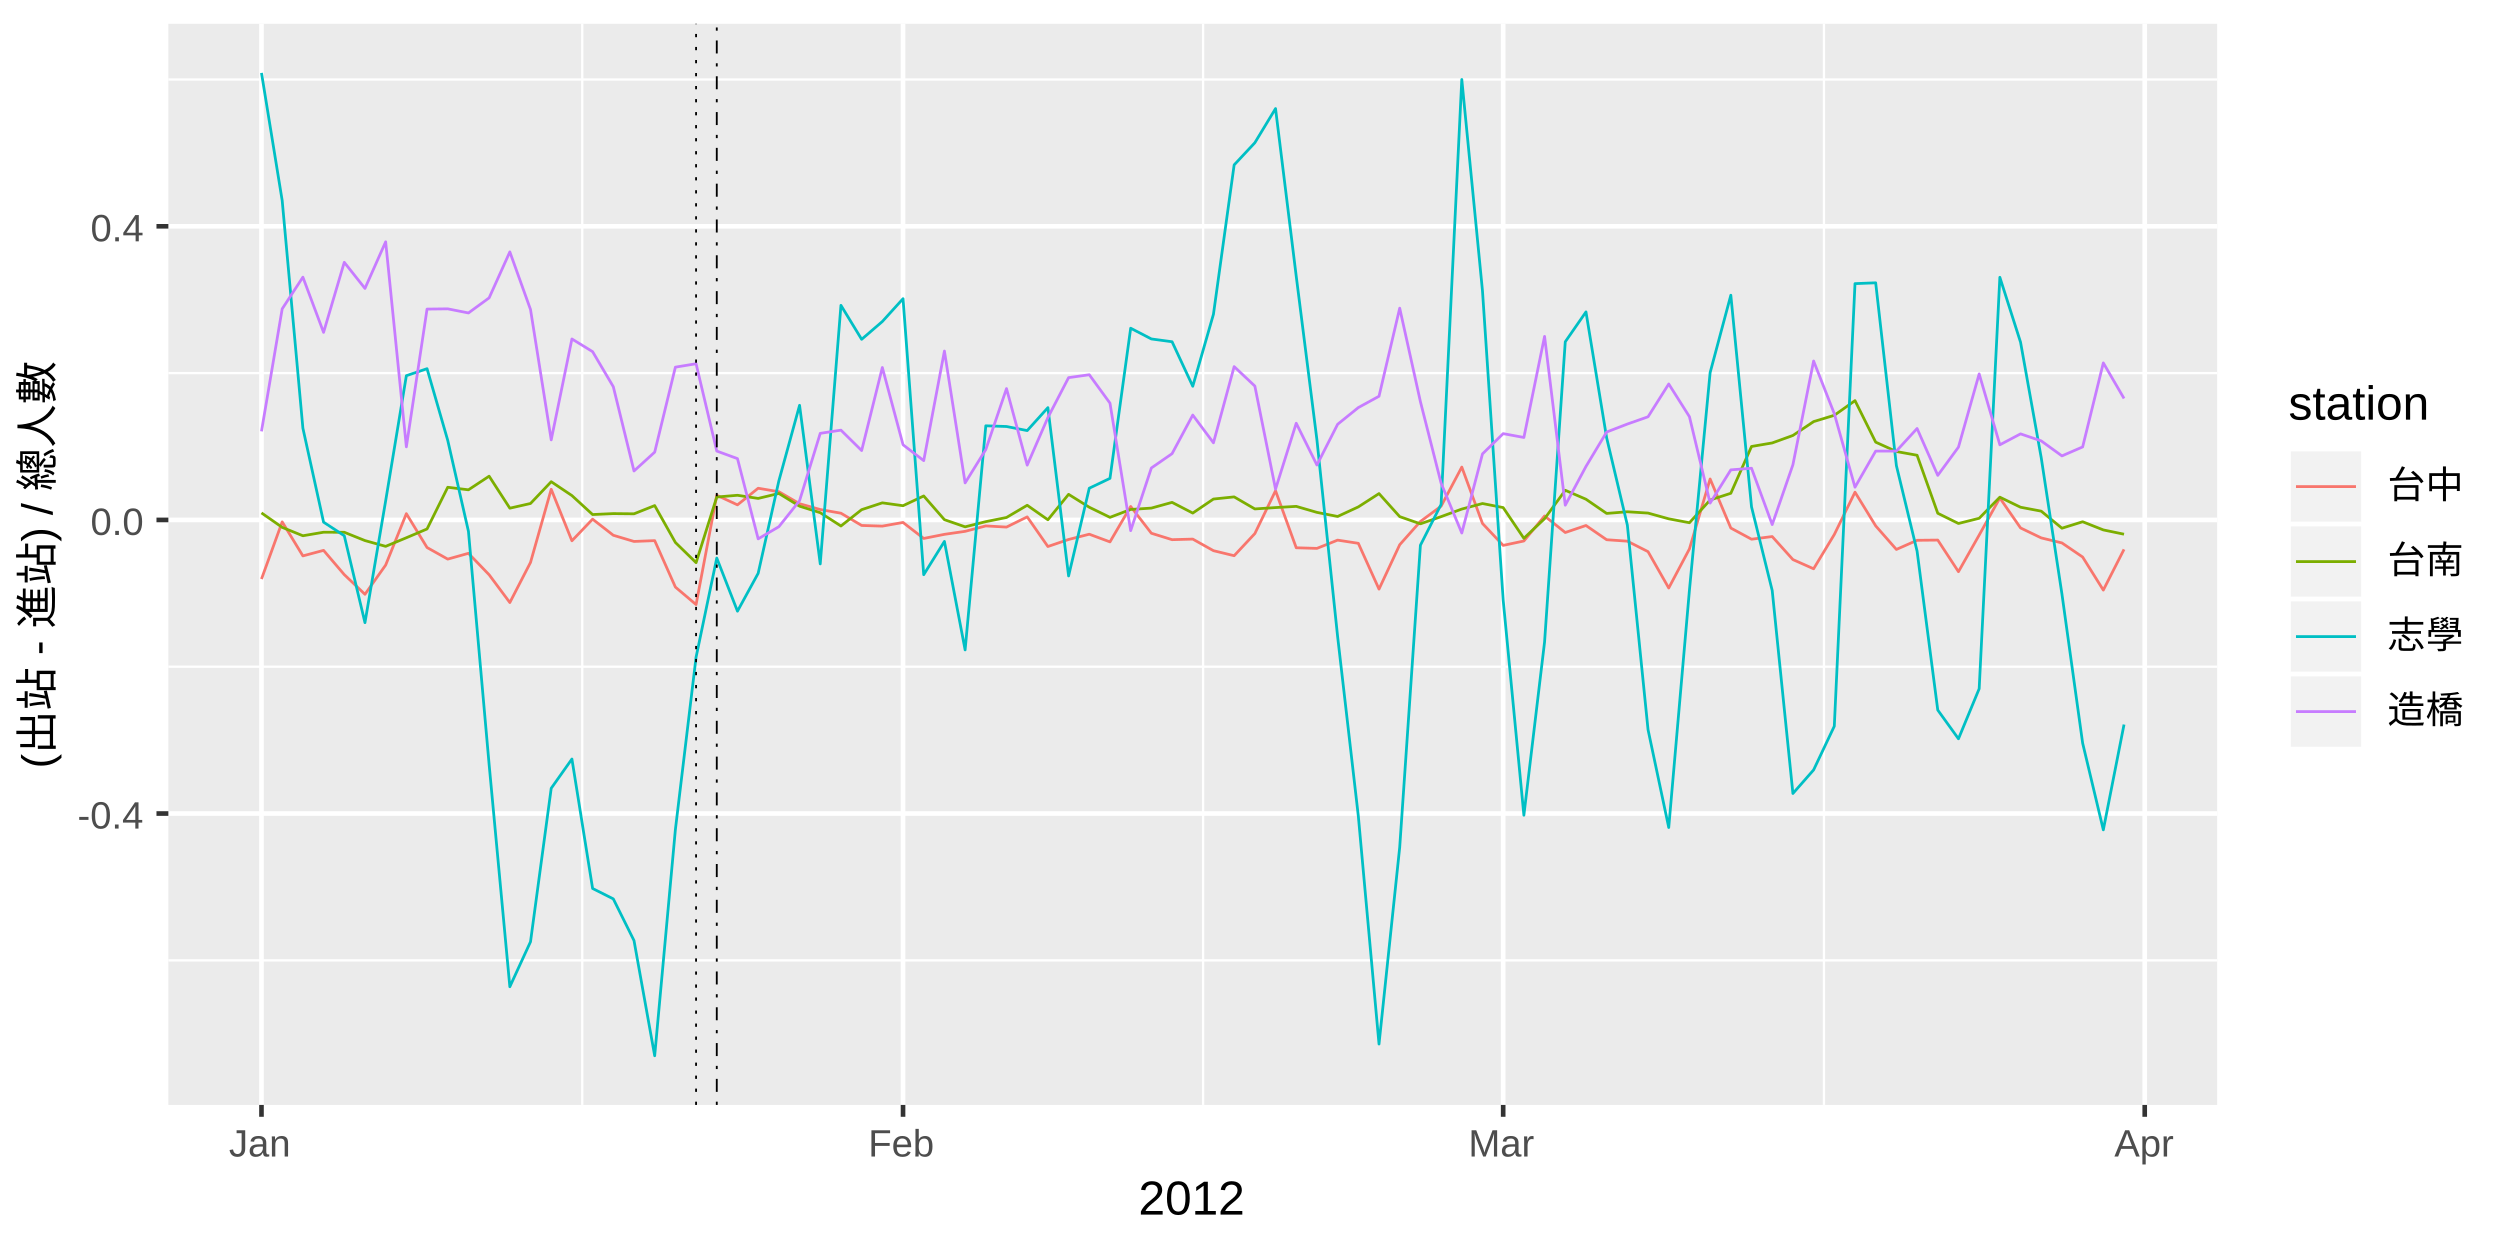 <?xml version="1.0" encoding="UTF-8"?>
<svg xmlns="http://www.w3.org/2000/svg" xmlns:xlink="http://www.w3.org/1999/xlink" width="576pt" height="288pt" viewBox="0 0 576 288" version="1.1">
<defs>
<g>
<symbol overflow="visible" id="glyph0-0">
<path style="stroke:none;" d="M 0.875 -6.047 L 5.719 -6.047 L 5.719 0 L 0.875 0 Z M 1.203 -5.719 L 1.203 -0.328 L 5.391 -0.328 L 5.391 -5.719 Z M 1.203 -5.719 "/>
</symbol>
<symbol overflow="visible" id="glyph0-1">
<path style="stroke:none;" d="M 0.391 -2 L 0.391 -2.688 L 2.531 -2.688 L 2.531 -2 Z M 0.391 -2 "/>
</symbol>
<symbol overflow="visible" id="glyph0-2">
<path style="stroke:none;" d="M 4.547 -3.031 C 4.547 -2.02 4.367 -1.25 4.016 -0.719 C 3.66 -0.188 3.133 0.078 2.438 0.078 C 1.738 0.078 1.211 -0.18 0.859 -0.703 C 0.516 -1.234 0.344 -2.008 0.344 -3.031 C 0.344 -4.07 0.508 -4.848 0.844 -5.359 C 1.188 -5.879 1.727 -6.141 2.469 -6.141 C 3.176 -6.141 3.695 -5.875 4.031 -5.344 C 4.375 -4.82 4.547 -4.051 4.547 -3.031 Z M 3.766 -3.031 C 3.766 -3.906 3.66 -4.535 3.453 -4.922 C 3.254 -5.316 2.926 -5.516 2.469 -5.516 C 1.988 -5.516 1.645 -5.32 1.438 -4.938 C 1.227 -4.551 1.125 -3.914 1.125 -3.031 C 1.125 -2.164 1.227 -1.535 1.438 -1.141 C 1.645 -0.742 1.977 -0.547 2.438 -0.547 C 2.895 -0.547 3.227 -0.75 3.438 -1.156 C 3.656 -1.562 3.766 -2.188 3.766 -3.031 Z M 3.766 -3.031 "/>
</symbol>
<symbol overflow="visible" id="glyph0-3">
<path style="stroke:none;" d="M 0.797 0 L 0.797 -0.938 L 1.641 -0.938 L 1.641 0 Z M 0.797 0 "/>
</symbol>
<symbol overflow="visible" id="glyph0-4">
<path style="stroke:none;" d="M 3.781 -1.375 L 3.781 0 L 3.047 0 L 3.047 -1.375 L 0.203 -1.375 L 0.203 -1.969 L 2.969 -6.047 L 3.781 -6.047 L 3.781 -1.984 L 4.641 -1.984 L 4.641 -1.375 Z M 3.047 -5.188 C 3.047 -5.164 3.008 -5.086 2.938 -4.953 C 2.863 -4.816 2.805 -4.723 2.766 -4.672 L 1.219 -2.391 L 0.984 -2.062 L 0.922 -1.984 L 3.047 -1.984 Z M 3.047 -5.188 "/>
</symbol>
<symbol overflow="visible" id="glyph0-5">
<path style="stroke:none;" d="M 1.969 0.078 C 0.938 0.078 0.328 -0.445 0.141 -1.5 L 0.938 -1.641 C 0.988 -1.305 1.102 -1.047 1.281 -0.859 C 1.469 -0.672 1.695 -0.578 1.969 -0.578 C 2.258 -0.578 2.488 -0.676 2.656 -0.875 C 2.832 -1.082 2.922 -1.383 2.922 -1.781 L 2.922 -5.375 L 1.766 -5.375 L 1.766 -6.047 L 3.75 -6.047 L 3.75 -1.797 C 3.75 -1.211 3.586 -0.754 3.266 -0.422 C 2.953 -0.086 2.52 0.078 1.969 0.078 Z M 1.969 0.078 "/>
</symbol>
<symbol overflow="visible" id="glyph0-6">
<path style="stroke:none;" d="M 1.781 0.078 C 1.312 0.078 0.957 -0.039 0.719 -0.281 C 0.488 -0.531 0.375 -0.867 0.375 -1.297 C 0.375 -1.773 0.531 -2.145 0.844 -2.406 C 1.164 -2.664 1.676 -2.801 2.375 -2.812 L 3.422 -2.828 L 3.422 -3.094 C 3.422 -3.469 3.336 -3.734 3.172 -3.891 C 3.016 -4.055 2.766 -4.141 2.422 -4.141 C 2.078 -4.141 1.828 -4.082 1.672 -3.969 C 1.516 -3.852 1.422 -3.664 1.391 -3.406 L 0.578 -3.484 C 0.711 -4.316 1.332 -4.734 2.438 -4.734 C 3.02 -4.734 3.457 -4.598 3.75 -4.328 C 4.051 -4.066 4.203 -3.68 4.203 -3.172 L 4.203 -1.172 C 4.203 -0.941 4.234 -0.77 4.297 -0.656 C 4.359 -0.539 4.473 -0.484 4.641 -0.484 C 4.711 -0.484 4.797 -0.488 4.891 -0.5 L 4.891 -0.031 C 4.691 0.02 4.492 0.047 4.297 0.047 C 4.004 0.047 3.789 -0.023 3.656 -0.172 C 3.531 -0.328 3.461 -0.566 3.453 -0.891 L 3.422 -0.891 C 3.223 -0.535 2.992 -0.285 2.734 -0.141 C 2.473 0.004 2.156 0.078 1.781 0.078 Z M 1.953 -0.5 C 2.234 -0.5 2.484 -0.562 2.703 -0.688 C 2.93 -0.812 3.109 -0.988 3.234 -1.219 C 3.359 -1.445 3.422 -1.676 3.422 -1.906 L 3.422 -2.297 L 2.578 -2.281 C 2.211 -2.27 1.938 -2.227 1.75 -2.156 C 1.562 -2.094 1.414 -1.988 1.312 -1.844 C 1.219 -1.695 1.172 -1.508 1.172 -1.281 C 1.172 -1.031 1.238 -0.836 1.375 -0.703 C 1.508 -0.566 1.703 -0.5 1.953 -0.5 Z M 1.953 -0.5 "/>
</symbol>
<symbol overflow="visible" id="glyph0-7">
<path style="stroke:none;" d="M 3.547 0 L 3.547 -2.953 C 3.547 -3.254 3.516 -3.488 3.453 -3.656 C 3.391 -3.82 3.289 -3.941 3.156 -4.016 C 3.031 -4.098 2.836 -4.141 2.578 -4.141 C 2.211 -4.141 1.922 -4.008 1.703 -3.75 C 1.492 -3.5 1.391 -3.145 1.391 -2.688 L 1.391 0 L 0.609 0 L 0.609 -3.656 C 0.609 -4.195 0.598 -4.523 0.578 -4.641 L 1.312 -4.641 C 1.312 -4.629 1.312 -4.594 1.312 -4.531 C 1.32 -4.469 1.328 -4.395 1.328 -4.312 C 1.336 -4.227 1.344 -4.078 1.344 -3.859 L 1.359 -3.859 C 1.535 -4.172 1.738 -4.395 1.969 -4.531 C 2.207 -4.664 2.5 -4.734 2.844 -4.734 C 3.352 -4.734 3.727 -4.602 3.969 -4.344 C 4.207 -4.094 4.328 -3.676 4.328 -3.094 L 4.328 0 Z M 3.547 0 "/>
</symbol>
<symbol overflow="visible" id="glyph0-8">
<path style="stroke:none;" d="M 1.547 -5.375 L 1.547 -3.125 L 4.922 -3.125 L 4.922 -2.453 L 1.547 -2.453 L 1.547 0 L 0.719 0 L 0.719 -6.047 L 5.016 -6.047 L 5.016 -5.375 Z M 1.547 -5.375 "/>
</symbol>
<symbol overflow="visible" id="glyph0-9">
<path style="stroke:none;" d="M 1.188 -2.156 C 1.188 -1.625 1.297 -1.211 1.516 -0.922 C 1.734 -0.641 2.055 -0.5 2.484 -0.5 C 2.816 -0.5 3.082 -0.562 3.281 -0.688 C 3.488 -0.82 3.629 -0.992 3.703 -1.203 L 4.375 -1.016 C 4.094 -0.285 3.461 0.078 2.484 0.078 C 1.797 0.078 1.27 -0.125 0.906 -0.531 C 0.551 -0.938 0.375 -1.547 0.375 -2.359 C 0.375 -3.117 0.551 -3.703 0.906 -4.109 C 1.27 -4.523 1.785 -4.734 2.453 -4.734 C 3.816 -4.734 4.5 -3.91 4.5 -2.266 L 4.5 -2.156 Z M 3.703 -2.75 C 3.66 -3.238 3.535 -3.594 3.328 -3.812 C 3.117 -4.039 2.82 -4.156 2.438 -4.156 C 2.062 -4.156 1.766 -4.031 1.547 -3.781 C 1.328 -3.531 1.207 -3.188 1.188 -2.75 Z M 3.703 -2.75 "/>
</symbol>
<symbol overflow="visible" id="glyph0-10">
<path style="stroke:none;" d="M 4.516 -2.344 C 4.516 -0.727 3.945 0.078 2.812 0.078 C 2.457 0.078 2.16 0.016 1.922 -0.109 C 1.691 -0.234 1.504 -0.438 1.359 -0.719 C 1.359 -0.633 1.352 -0.5 1.344 -0.312 C 1.332 -0.133 1.32 -0.031 1.312 0 L 0.562 0 C 0.582 -0.156 0.594 -0.473 0.594 -0.953 L 0.594 -6.375 L 1.359 -6.375 L 1.359 -4.562 C 1.359 -4.375 1.352 -4.156 1.344 -3.906 L 1.359 -3.906 C 1.504 -4.195 1.695 -4.406 1.938 -4.531 C 2.176 -4.664 2.469 -4.734 2.812 -4.734 C 3.395 -4.734 3.82 -4.535 4.094 -4.141 C 4.375 -3.742 4.516 -3.145 4.516 -2.344 Z M 3.719 -2.312 C 3.719 -2.969 3.629 -3.438 3.453 -3.719 C 3.285 -4 3.004 -4.141 2.609 -4.141 C 2.18 -4.141 1.863 -3.988 1.656 -3.688 C 1.457 -3.395 1.359 -2.922 1.359 -2.266 C 1.359 -1.66 1.457 -1.211 1.656 -0.922 C 1.852 -0.629 2.172 -0.484 2.609 -0.484 C 2.992 -0.484 3.273 -0.625 3.453 -0.906 C 3.629 -1.195 3.719 -1.664 3.719 -2.312 Z M 3.719 -2.312 "/>
</symbol>
<symbol overflow="visible" id="glyph0-11">
<path style="stroke:none;" d="M 5.875 0 L 5.875 -4.031 C 5.875 -4.477 5.883 -4.91 5.906 -5.328 C 5.77 -4.816 5.645 -4.414 5.531 -4.125 L 3.969 0 L 3.391 0 L 1.797 -4.125 L 1.562 -4.859 L 1.422 -5.328 L 1.438 -4.844 L 1.453 -4.031 L 1.453 0 L 0.719 0 L 0.719 -6.047 L 1.797 -6.047 L 3.406 -1.859 C 3.469 -1.691 3.523 -1.508 3.578 -1.312 C 3.629 -1.113 3.664 -0.973 3.688 -0.891 C 3.707 -1.004 3.754 -1.176 3.828 -1.406 C 3.898 -1.645 3.945 -1.797 3.969 -1.859 L 5.547 -6.047 L 6.609 -6.047 L 6.609 0 Z M 5.875 0 "/>
</symbol>
<symbol overflow="visible" id="glyph0-12">
<path style="stroke:none;" d="M 0.609 0 L 0.609 -3.562 C 0.609 -3.895 0.598 -4.254 0.578 -4.641 L 1.312 -4.641 C 1.332 -4.117 1.344 -3.805 1.344 -3.703 L 1.359 -3.703 C 1.484 -4.098 1.625 -4.367 1.781 -4.516 C 1.945 -4.66 2.176 -4.734 2.469 -4.734 C 2.57 -4.734 2.676 -4.719 2.781 -4.688 L 2.781 -3.984 C 2.676 -4.016 2.539 -4.031 2.375 -4.031 C 2.051 -4.031 1.805 -3.891 1.641 -3.609 C 1.473 -3.336 1.391 -2.941 1.391 -2.422 L 1.391 0 Z M 0.609 0 "/>
</symbol>
<symbol overflow="visible" id="glyph0-13">
<path style="stroke:none;" d="M 5.016 0 L 4.328 -1.766 L 1.562 -1.766 L 0.875 0 L 0.016 0 L 2.484 -6.047 L 3.422 -6.047 L 5.844 0 Z M 2.938 -5.438 L 2.906 -5.312 C 2.832 -5.07 2.723 -4.77 2.578 -4.406 L 1.812 -2.406 L 4.078 -2.406 L 3.297 -4.406 C 3.211 -4.602 3.133 -4.828 3.062 -5.078 Z M 2.938 -5.438 "/>
</symbol>
<symbol overflow="visible" id="glyph0-14">
<path style="stroke:none;" d="M 4.516 -2.344 C 4.516 -0.727 3.945 0.078 2.812 0.078 C 2.094 0.078 1.613 -0.188 1.375 -0.719 L 1.344 -0.719 C 1.352 -0.695 1.359 -0.453 1.359 0.016 L 1.359 1.828 L 0.594 1.828 L 0.594 -3.703 C 0.594 -4.18 0.582 -4.492 0.562 -4.641 L 1.312 -4.641 C 1.312 -4.629 1.312 -4.586 1.312 -4.516 C 1.32 -4.453 1.332 -4.348 1.344 -4.203 C 1.352 -4.055 1.359 -3.957 1.359 -3.906 L 1.375 -3.906 C 1.508 -4.188 1.691 -4.395 1.922 -4.531 C 2.148 -4.664 2.445 -4.734 2.812 -4.734 C 3.383 -4.734 3.812 -4.539 4.094 -4.156 C 4.375 -3.77 4.516 -3.164 4.516 -2.344 Z M 3.719 -2.328 C 3.719 -2.973 3.629 -3.43 3.453 -3.703 C 3.273 -3.984 2.992 -4.125 2.609 -4.125 C 2.305 -4.125 2.066 -4.062 1.891 -3.938 C 1.723 -3.812 1.594 -3.609 1.5 -3.328 C 1.406 -3.055 1.359 -2.703 1.359 -2.266 C 1.359 -1.66 1.457 -1.211 1.656 -0.922 C 1.852 -0.629 2.172 -0.484 2.609 -0.484 C 2.992 -0.484 3.273 -0.625 3.453 -0.906 C 3.629 -1.188 3.719 -1.66 3.719 -2.328 Z M 3.719 -2.328 "/>
</symbol>
<symbol overflow="visible" id="glyph1-0">
<path style="stroke:none;" d="M 1.094 -7.562 L 7.141 -7.562 L 7.141 0 L 1.094 0 Z M 1.516 -7.156 L 1.516 -0.406 L 6.734 -0.406 L 6.734 -7.156 Z M 1.516 -7.156 "/>
</symbol>
<symbol overflow="visible" id="glyph1-1">
<path style="stroke:none;" d="M 0.547 0 L 0.547 -0.688 C 0.734 -1.102 0.957 -1.469 1.219 -1.781 C 1.477 -2.102 1.754 -2.395 2.047 -2.656 C 2.336 -2.914 2.625 -3.156 2.906 -3.375 C 3.195 -3.602 3.457 -3.828 3.688 -4.047 C 3.914 -4.273 4.098 -4.508 4.234 -4.75 C 4.379 -4.988 4.453 -5.266 4.453 -5.578 C 4.453 -5.992 4.328 -6.316 4.078 -6.547 C 3.836 -6.773 3.504 -6.891 3.078 -6.891 C 2.66 -6.891 2.316 -6.773 2.047 -6.547 C 1.785 -6.328 1.629 -6.016 1.578 -5.609 L 0.594 -5.703 C 0.664 -6.305 0.922 -6.785 1.359 -7.141 C 1.805 -7.504 2.379 -7.688 3.078 -7.688 C 3.836 -7.688 4.422 -7.504 4.828 -7.141 C 5.242 -6.773 5.453 -6.266 5.453 -5.609 C 5.453 -5.316 5.383 -5.023 5.25 -4.734 C 5.113 -4.441 4.91 -4.148 4.641 -3.859 C 4.379 -3.566 3.875 -3.117 3.125 -2.516 C 2.719 -2.18 2.391 -1.879 2.141 -1.609 C 1.898 -1.336 1.723 -1.078 1.609 -0.828 L 5.562 -0.828 L 5.562 0 Z M 0.547 0 "/>
</symbol>
<symbol overflow="visible" id="glyph1-2">
<path style="stroke:none;" d="M 5.688 -3.781 C 5.688 -2.52 5.461 -1.555 5.016 -0.891 C 4.566 -0.223 3.91 0.109 3.047 0.109 C 2.172 0.109 1.516 -0.219 1.078 -0.875 C 0.648 -1.539 0.438 -2.508 0.438 -3.781 C 0.438 -5.082 0.645 -6.055 1.062 -6.703 C 1.488 -7.359 2.16 -7.688 3.078 -7.688 C 3.973 -7.688 4.629 -7.359 5.047 -6.703 C 5.473 -6.047 5.688 -5.07 5.688 -3.781 Z M 4.703 -3.781 C 4.703 -4.875 4.578 -5.664 4.328 -6.156 C 4.078 -6.645 3.66 -6.891 3.078 -6.891 C 2.484 -6.891 2.055 -6.648 1.797 -6.172 C 1.535 -5.691 1.406 -4.895 1.406 -3.781 C 1.406 -2.707 1.535 -1.922 1.797 -1.422 C 2.066 -0.93 2.488 -0.688 3.062 -0.688 C 3.625 -0.688 4.035 -0.938 4.297 -1.438 C 4.566 -1.945 4.703 -2.727 4.703 -3.781 Z M 4.703 -3.781 "/>
</symbol>
<symbol overflow="visible" id="glyph1-3">
<path style="stroke:none;" d="M 0.844 0 L 0.844 -0.828 L 2.766 -0.828 L 2.766 -6.641 L 1.062 -5.422 L 1.062 -6.344 L 2.844 -7.562 L 3.734 -7.562 L 3.734 -0.828 L 5.578 -0.828 L 5.578 0 Z M 0.844 0 "/>
</symbol>
<symbol overflow="visible" id="glyph1-4">
<path style="stroke:none;" d="M 5.109 -1.609 C 5.109 -1.055 4.898 -0.629 4.484 -0.328 C 4.066 -0.035 3.488 0.109 2.75 0.109 C 2.02 0.109 1.457 -0.008 1.062 -0.25 C 0.676 -0.488 0.426 -0.859 0.312 -1.359 L 1.156 -1.531 C 1.238 -1.219 1.41 -0.988 1.672 -0.844 C 1.93 -0.695 2.289 -0.625 2.75 -0.625 C 3.238 -0.625 3.594 -0.695 3.812 -0.844 C 4.039 -1 4.156 -1.227 4.156 -1.531 C 4.156 -1.758 4.078 -1.941 3.922 -2.078 C 3.766 -2.223 3.508 -2.344 3.156 -2.438 L 2.469 -2.625 C 1.914 -2.77 1.52 -2.91 1.281 -3.047 C 1.051 -3.18 0.867 -3.348 0.734 -3.547 C 0.598 -3.742 0.531 -3.988 0.531 -4.281 C 0.531 -4.812 0.719 -5.211 1.094 -5.484 C 1.477 -5.766 2.031 -5.906 2.75 -5.906 C 3.395 -5.906 3.906 -5.789 4.281 -5.562 C 4.656 -5.332 4.895 -4.973 5 -4.484 L 4.125 -4.375 C 4.07 -4.633 3.926 -4.832 3.688 -4.969 C 3.457 -5.102 3.145 -5.172 2.75 -5.172 C 2.312 -5.172 1.988 -5.102 1.781 -4.969 C 1.582 -4.844 1.484 -4.645 1.484 -4.375 C 1.484 -4.207 1.523 -4.066 1.609 -3.953 C 1.691 -3.848 1.816 -3.758 1.984 -3.688 C 2.148 -3.613 2.504 -3.508 3.047 -3.375 C 3.555 -3.25 3.926 -3.129 4.156 -3.016 C 4.383 -2.91 4.562 -2.789 4.688 -2.656 C 4.82 -2.52 4.926 -2.363 5 -2.188 C 5.07 -2.02 5.109 -1.828 5.109 -1.609 Z M 5.109 -1.609 "/>
</symbol>
<symbol overflow="visible" id="glyph1-5">
<path style="stroke:none;" d="M 2.969 -0.047 C 2.656 0.047 2.332 0.094 2 0.094 C 1.227 0.094 0.844 -0.348 0.844 -1.234 L 0.844 -5.109 L 0.172 -5.109 L 0.172 -5.812 L 0.875 -5.812 L 1.156 -7.109 L 1.812 -7.109 L 1.812 -5.812 L 2.875 -5.812 L 2.875 -5.109 L 1.812 -5.109 L 1.812 -1.438 C 1.812 -1.156 1.852 -0.957 1.938 -0.844 C 2.031 -0.738 2.191 -0.688 2.422 -0.688 C 2.547 -0.688 2.727 -0.707 2.969 -0.75 Z M 2.969 -0.047 "/>
</symbol>
<symbol overflow="visible" id="glyph1-6">
<path style="stroke:none;" d="M 2.219 0.109 C 1.633 0.109 1.195 -0.039 0.906 -0.344 C 0.613 -0.656 0.469 -1.082 0.469 -1.625 C 0.469 -2.227 0.664 -2.688 1.062 -3 C 1.457 -3.32 2.094 -3.5 2.969 -3.531 L 4.281 -3.547 L 4.281 -3.859 C 4.281 -4.336 4.176 -4.676 3.969 -4.875 C 3.77 -5.082 3.457 -5.188 3.031 -5.188 C 2.602 -5.188 2.289 -5.113 2.094 -4.969 C 1.895 -4.82 1.773 -4.586 1.734 -4.266 L 0.719 -4.344 C 0.883 -5.395 1.664 -5.922 3.062 -5.922 C 3.789 -5.922 4.336 -5.754 4.703 -5.422 C 5.078 -5.086 5.266 -4.602 5.266 -3.969 L 5.266 -1.469 C 5.266 -1.176 5.301 -0.957 5.375 -0.812 C 5.445 -0.664 5.586 -0.594 5.797 -0.594 C 5.891 -0.594 6 -0.609 6.125 -0.641 L 6.125 -0.031 C 5.875 0.02 5.625 0.047 5.375 0.047 C 5.008 0.047 4.742 -0.047 4.578 -0.234 C 4.422 -0.422 4.332 -0.711 4.312 -1.109 L 4.281 -1.109 C 4.031 -0.672 3.738 -0.359 3.406 -0.172 C 3.082 0.016 2.688 0.109 2.219 0.109 Z M 2.438 -0.625 C 2.789 -0.625 3.102 -0.703 3.375 -0.859 C 3.656 -1.016 3.875 -1.234 4.031 -1.516 C 4.195 -1.797 4.281 -2.086 4.281 -2.391 L 4.281 -2.875 L 3.219 -2.844 C 2.77 -2.844 2.426 -2.797 2.188 -2.703 C 1.957 -2.617 1.781 -2.488 1.656 -2.312 C 1.531 -2.133 1.469 -1.898 1.469 -1.609 C 1.469 -1.297 1.551 -1.051 1.719 -0.875 C 1.883 -0.707 2.125 -0.625 2.438 -0.625 Z M 2.438 -0.625 "/>
</symbol>
<symbol overflow="visible" id="glyph1-7">
<path style="stroke:none;" d="M 0.734 -7.047 L 0.734 -7.969 L 1.703 -7.969 L 1.703 -7.047 Z M 0.734 0 L 0.734 -5.812 L 1.703 -5.812 L 1.703 0 Z M 0.734 0 "/>
</symbol>
<symbol overflow="visible" id="glyph1-8">
<path style="stroke:none;" d="M 5.656 -2.906 C 5.656 -1.895 5.43 -1.141 4.984 -0.641 C 4.535 -0.141 3.883 0.109 3.031 0.109 C 2.188 0.109 1.547 -0.145 1.109 -0.656 C 0.68 -1.176 0.469 -1.926 0.469 -2.906 C 0.469 -4.914 1.332 -5.922 3.062 -5.922 C 3.957 -5.922 4.613 -5.676 5.031 -5.188 C 5.445 -4.695 5.656 -3.938 5.656 -2.906 Z M 4.641 -2.906 C 4.641 -3.707 4.52 -4.289 4.281 -4.656 C 4.039 -5.02 3.641 -5.203 3.078 -5.203 C 2.516 -5.203 2.109 -5.016 1.859 -4.641 C 1.609 -4.273 1.484 -3.695 1.484 -2.906 C 1.484 -2.145 1.602 -1.57 1.844 -1.188 C 2.094 -0.801 2.488 -0.609 3.031 -0.609 C 3.602 -0.609 4.016 -0.789 4.266 -1.156 C 4.516 -1.531 4.641 -2.113 4.641 -2.906 Z M 4.641 -2.906 "/>
</symbol>
<symbol overflow="visible" id="glyph1-9">
<path style="stroke:none;" d="M 4.438 0 L 4.438 -3.688 C 4.438 -4.07 4.395 -4.367 4.312 -4.578 C 4.238 -4.785 4.117 -4.938 3.953 -5.031 C 3.797 -5.125 3.555 -5.172 3.234 -5.172 C 2.766 -5.172 2.395 -5.008 2.125 -4.688 C 1.863 -4.375 1.734 -3.938 1.734 -3.375 L 1.734 0 L 0.766 0 L 0.766 -4.578 C 0.766 -5.254 0.754 -5.664 0.734 -5.812 L 1.641 -5.812 C 1.648 -5.789 1.656 -5.738 1.656 -5.656 C 1.656 -5.582 1.656 -5.492 1.656 -5.391 C 1.664 -5.297 1.676 -5.102 1.688 -4.812 L 1.703 -4.812 C 1.922 -5.219 2.176 -5.504 2.469 -5.672 C 2.758 -5.836 3.125 -5.922 3.562 -5.922 C 4.195 -5.922 4.66 -5.758 4.953 -5.438 C 5.254 -5.125 5.406 -4.602 5.406 -3.875 L 5.406 0 Z M 4.438 0 "/>
</symbol>
<symbol overflow="visible" id="glyph2-0">
<path style="stroke:none;" d="M -6.875 -1 L -6.875 -6.5 L 0 -6.5 L 0 -1 Z M -6.516 -1.375 L -0.375 -1.375 L -0.375 -6.125 L -6.516 -6.125 Z M -6.516 -1.375 "/>
</symbol>
<symbol overflow="visible" id="glyph2-1">
<path style="stroke:none;" d="M -2.594 -0.625 C -3.539 -0.625 -4.383 -0.77 -5.125 -1.062 C -5.875 -1.352 -6.582 -1.805 -7.25 -2.422 L -7.25 -3.266 C -6.57 -2.66 -5.852 -2.211 -5.094 -1.922 C -4.332 -1.641 -3.5 -1.5 -2.594 -1.5 C -1.688 -1.5 -0.852 -1.641 -0.094 -1.922 C 0.664 -2.203 1.391 -2.648 2.078 -3.266 L 2.078 -2.422 C 1.41 -1.805 0.703 -1.352 -0.047 -1.062 C -0.797 -0.77 -1.641 -0.625 -2.578 -0.625 Z M -2.594 -0.625 "/>
</symbol>
<symbol overflow="visible" id="glyph2-2">
<path style="stroke:none;" d=""/>
</symbol>
<symbol overflow="visible" id="glyph2-3">
<path style="stroke:none;" d="M -2.266 -0.438 L -3.047 -0.438 L -3.047 -2.891 L -2.266 -2.891 Z M -2.266 -0.438 "/>
</symbol>
<symbol overflow="visible" id="glyph2-4">
<path style="stroke:none;" d="M -2.578 -2.703 C -1.641 -2.703 -0.797 -2.555 -0.047 -2.266 C 0.703 -1.973 1.41 -1.52 2.078 -0.906 L 2.078 -0.062 C 1.391 -0.676 0.672 -1.125 -0.078 -1.406 C -0.836 -1.688 -1.676 -1.828 -2.594 -1.828 C -3.5 -1.828 -4.328 -1.68 -5.078 -1.391 C -5.836 -1.109 -6.562 -0.664 -7.25 -0.062 L -7.25 -0.906 C -6.582 -1.52 -5.875 -1.973 -5.125 -2.266 C -4.375 -2.555 -3.531 -2.703 -2.594 -2.703 Z M -2.578 -2.703 "/>
</symbol>
<symbol overflow="visible" id="glyph2-5">
<path style="stroke:none;" d="M 0.094 0 L -7.25 -2 L -7.25 -2.781 L 0.094 -0.797 Z M 0.094 0 "/>
</symbol>
<symbol overflow="visible" id="glyph3-0">
<path style="stroke:none;" d="M 1.203 -1 L 1.203 -9 L -8.797 -9 L -8.797 -1 Z M -4.203 -5 L -8.297 -1.812 L -8.297 -8.188 Z M -3.797 -5.312 L -7.891 -8.5 L 0.297 -8.5 Z M 0.703 -1.812 L -3.391 -5 L 0.703 -8.188 Z M -7.891 -1.5 L -3.797 -4.688 L 0.297 -1.5 Z M -7.891 -1.5 "/>
</symbol>
<symbol overflow="visible" id="glyph3-1">
<path style="stroke:none;" d="M -3.359 -8.141 L -0.594 -8.141 L -0.594 -5.328 L -4 -5.328 L -4 -8.5 L -7.422 -8.5 L -7.422 -7.734 L -4.719 -7.734 L -4.719 -5.328 L -8.312 -5.328 L -8.312 -4.562 L -4.719 -4.562 L -4.719 -2.281 L -7.422 -2.281 L -7.422 -1.547 L -4 -1.547 L -4 -4.562 L -0.594 -4.562 L -0.594 -1.906 L -3.359 -1.906 L -3.359 -1.156 L 0.766 -1.156 L 0.766 -1.906 L 0.141 -1.906 L 0.141 -8.141 L 0.734 -8.141 L 0.734 -8.906 L -3.359 -8.906 Z M -3.359 -8.141 "/>
</symbol>
<symbol overflow="visible" id="glyph3-2">
<path style="stroke:none;" d="M -6.391 -4.438 L -6.391 -2.875 L -8.234 -2.875 L -8.234 -2.188 L -6.391 -2.188 L -6.391 -0.609 L -5.703 -0.609 L -5.703 -4.438 Z M -1.812 -2.047 C -2.766 -2.016 -4.188 -1.844 -5.297 -1.594 L -5.188 -0.984 C -4.062 -1.219 -2.641 -1.391 -1.703 -1.391 Z M -1.734 -3.422 C -2.719 -3.625 -4.125 -3.875 -5.266 -4.031 L -5.406 -3.297 C -4.25 -3.203 -2.594 -2.953 -1.594 -2.734 C -1.406 -1.859 -1.219 -1.047 -1.094 -0.422 L -0.359 -0.578 C -0.625 -1.672 -0.969 -3.188 -1.297 -4.594 L -1.984 -4.516 Z M -0.406 -8.391 L -0.406 -5.391 L -2.922 -5.391 L -2.922 -8.391 Z M -5.594 -9.562 L -6.297 -9.562 L -6.297 -7.094 L -8.375 -7.094 L -8.375 -6.344 L -3.625 -6.344 L -3.625 -4.688 L 0.75 -4.688 L 0.75 -5.391 L 0.281 -5.391 L 0.281 -8.391 L 0.703 -8.391 L 0.703 -9.156 L -3.625 -9.156 L -3.625 -7.094 L -5.594 -7.094 Z M -5.594 -9.562 "/>
</symbol>
<symbol overflow="visible" id="glyph3-3">
<path style="stroke:none;" d="M -5.125 -6.266 L -5.125 -4.531 L -6.172 -4.531 L -6.172 -6.266 Z M -3.453 -6.266 L -3.453 -4.531 L -4.5 -4.531 L -4.5 -6.266 Z M -1.75 -6.266 L -1.75 -4.531 L -2.828 -4.531 L -2.828 -6.266 Z M -1.094 -3.812 L -1.094 -9.375 L -1.75 -9.375 L -1.75 -6.984 L -2.828 -6.984 L -2.828 -8.938 L -3.453 -8.938 L -3.453 -6.984 L -4.5 -6.984 L -4.5 -8.953 L -5.125 -8.953 L -5.125 -6.984 L -6.172 -6.984 L -6.172 -9.203 L -6.812 -9.203 L -6.812 -7.078 C -7.203 -7.297 -7.688 -7.5 -8.094 -7.688 L -8.266 -6.906 C -7.844 -6.766 -7.266 -6.562 -6.812 -6.344 L -6.812 -4.75 C -7.234 -5.016 -7.688 -5.234 -8.141 -5.422 L -8.344 -4.688 C -7.078 -4.188 -5.891 -3.328 -5.141 -2.359 C -5 -2.531 -4.719 -2.812 -4.562 -2.938 C -4.828 -3.234 -5.141 -3.531 -5.469 -3.812 Z M -6.484 -2.766 C -6.984 -2.453 -7.656 -1.766 -8.125 -1.156 L -7.703 -0.594 C -7.219 -1.203 -6.531 -1.875 -6.031 -2.172 Z M -4.453 -2.469 L -4.453 -0.5 L -3.75 -0.5 L -3.75 -1.766 L -1.188 -1.766 C -0.766 -1.312 -0.344 -0.812 -0.047 -0.391 L 0.672 -0.781 C 0.234 -1.266 -0.188 -1.734 -0.609 -2.172 C 0.172 -2.797 0.516 -3.688 0.562 -5 C 0.625 -6.125 0.594 -8.234 0.547 -9.344 C 0.328 -9.375 -0.016 -9.5 -0.188 -9.594 C -0.094 -8.391 -0.062 -6.094 -0.125 -4.984 C -0.156 -3.812 -0.5 -2.938 -1.234 -2.469 Z M -4.453 -2.469 "/>
</symbol>
<symbol overflow="visible" id="glyph3-4">
<path style="stroke:none;" d="M -5.891 -7.562 C -5.641 -7.453 -5.406 -7.312 -5.188 -7.125 C -5.328 -6.906 -5.484 -6.656 -5.625 -6.406 C -5.703 -6.469 -5.797 -6.531 -5.891 -6.594 Z M -6.844 -4.859 L -6.844 -8.547 L -3.625 -8.547 L -3.625 -5.859 C -3.844 -6.344 -4.141 -6.797 -4.531 -7.203 C -4.344 -7.453 -4.188 -7.672 -4.016 -7.844 L -4.406 -8.203 C -4.562 -8.047 -4.734 -7.812 -4.906 -7.547 C -5.281 -7.844 -5.703 -8.062 -6.203 -8.234 L -6.344 -7.906 L -6.312 -7.797 L -6.312 -6.812 C -6.438 -6.891 -6.562 -6.953 -6.703 -7 L -6.766 -6.484 C -6.484 -6.375 -6.156 -6.203 -5.844 -5.969 C -5.938 -5.797 -6.016 -5.625 -6.094 -5.469 L -5.734 -5.094 C -5.656 -5.281 -5.562 -5.453 -5.484 -5.641 C -5.297 -5.469 -5.125 -5.266 -4.953 -5.047 C -4.906 -5.172 -4.75 -5.328 -4.641 -5.438 C -4.828 -5.688 -5.031 -5.906 -5.234 -6.094 C -5.094 -6.328 -4.953 -6.562 -4.812 -6.781 C -4.438 -6.375 -4.156 -5.906 -3.984 -5.438 C -3.906 -5.531 -3.75 -5.656 -3.625 -5.703 L -3.625 -4.859 Z M -2.703 -5.578 C -2.375 -6.172 -1.875 -6.844 -1.516 -7.188 L -1.938 -7.656 C -2.297 -7.328 -2.75 -6.688 -3.047 -6.109 L -3.047 -9.172 L -7.438 -9.172 L -7.438 -6.844 C -7.688 -6.969 -7.953 -7.109 -8.234 -7.234 L -8.391 -6.438 C -8.109 -6.359 -7.75 -6.234 -7.438 -6.109 L -7.438 -4.266 L -3.047 -4.266 L -3.047 -5.984 Z M -2.703 -0.922 C -1.828 -0.812 -0.938 -0.625 -0.312 -0.312 C -0.266 -0.453 -0.141 -0.734 -0.062 -0.844 C -0.703 -1.172 -1.656 -1.391 -2.594 -1.531 Z M -3.5 -3.297 C -3.266 -3.375 -3.047 -3.438 -2.859 -3.469 L -3.094 -4.047 C -3.656 -3.922 -4.531 -3.562 -5.188 -3.188 L -4.984 -2.672 C -4.719 -2.812 -4.422 -2.953 -4.125 -3.062 L -4.047 -1.734 C -4.891 -2.375 -6.031 -3.109 -6.953 -3.656 L -7.234 -3.047 C -6.703 -2.781 -6.047 -2.422 -5.438 -2.031 C -5.625 -1.891 -5.844 -1.703 -6.062 -1.516 C -6.609 -1.859 -7.438 -2.297 -8.125 -2.625 L -8.359 -1.984 C -7.812 -1.797 -7.047 -1.438 -6.469 -1.109 C -6.562 -1.016 -6.688 -0.906 -6.766 -0.797 L -6.312 -0.406 C -5.875 -0.859 -5.297 -1.359 -4.844 -1.656 C -4.547 -1.453 -4.266 -1.25 -4.016 -1.062 C -4 -0.797 -3.984 -0.547 -3.984 -0.328 L -3.312 -0.406 C -3.344 -0.844 -3.375 -1.359 -3.406 -1.906 L 0.766 -1.906 L 0.766 -2.562 L -3.453 -2.562 Z M -2.562 -2.844 C -2 -3.078 -1.25 -3.281 -0.766 -3.312 L -0.922 -3.875 C -1.406 -3.812 -2.156 -3.625 -2.734 -3.375 Z M 0.484 -4.156 C -0.031 -4.688 -0.891 -4.906 -1.719 -5.047 L -1.859 -4.453 C -1.094 -4.344 -0.312 -4.094 0.156 -3.594 Z M 0.125 -6.406 C 0.125 -6.125 0.094 -6.062 -0.125 -6.062 L -2.016 -6.062 L -2.016 -5.422 L -0.125 -5.422 C 0.547 -5.422 0.734 -5.594 0.734 -6.312 L 0.734 -7.453 C 0.734 -8.016 0.5 -8.188 -0.469 -8.266 C -0.516 -8.078 -0.625 -7.812 -0.734 -7.688 C 0.031 -7.656 0.125 -7.609 0.125 -7.359 Z M -1.797 -7.984 C -1.109 -8.484 -0.203 -8.938 0.406 -9.094 L 0.125 -9.688 C -0.484 -9.516 -1.375 -9.062 -2.047 -8.547 Z M -1.797 -7.984 "/>
</symbol>
<symbol overflow="visible" id="glyph3-5">
<path style="stroke:none;" d="M -8.062 -4.484 C -6.734 -4.422 -1.969 -4.422 0.094 -0.375 C 0.266 -0.594 0.484 -0.844 0.672 -0.969 C -0.703 -3.5 -3.109 -4.531 -5.109 -4.969 C -3.109 -5.453 -0.547 -6.547 0.672 -9.125 C 0.469 -9.234 0.219 -9.469 0.062 -9.688 C -1.656 -5.922 -6.281 -5.375 -7.594 -5.297 C -7.766 -5.297 -7.938 -5.297 -8.062 -5.312 Z M -8.062 -4.484 "/>
</symbol>
<symbol overflow="visible" id="glyph3-6">
<path style="stroke:none;" d="M -5.828 -8.281 C -4.594 -8.125 -3.547 -7.891 -2.625 -7.516 C -3.547 -7.156 -4.594 -6.922 -5.703 -6.75 C -5.75 -6.766 -5.797 -6.766 -5.828 -6.781 Z M -3.438 -4.703 L -3.438 -3.391 L -4.094 -3.391 L -4.094 -4.703 Z M -4.094 -1.5 L -4.094 -2.734 L -3.438 -2.734 L -3.438 -1.5 Z M -1.781 -4.125 C -1.359 -3.969 -1.031 -3.734 -0.75 -3.422 C -0.938 -3.016 -1.109 -2.562 -1.266 -2.125 C -1.422 -2.219 -1.578 -2.312 -1.75 -2.406 Z M -5.578 -1.75 L -6.156 -1.75 L -6.156 -2.734 L -5.578 -2.734 Z M -7.234 -2.734 L -6.672 -2.734 L -6.672 -1.75 L -7.234 -1.75 Z M -7.234 -4.453 L -6.672 -4.453 L -6.672 -3.391 L -7.234 -3.391 Z M -5.578 -3.391 L -6.156 -3.391 L -6.156 -4.453 L -5.578 -4.453 Z M -5.828 -9.562 L -6.531 -9.562 L -6.531 -6.953 C -7.094 -7.094 -7.672 -7.188 -8.266 -7.281 L -8.375 -6.562 C -6.766 -6.344 -5.172 -5.969 -4.094 -5.344 L -4.594 -5.344 L -4.594 -3.391 L -5.062 -3.391 L -5.062 -5.125 L -6.125 -5.125 L -6.125 -5.812 L -6.688 -5.812 L -6.688 -5.125 L -7.75 -5.125 L -7.75 -3.391 L -8.375 -3.391 L -8.375 -2.734 L -7.75 -2.734 L -7.75 -1.125 L -6.688 -1.125 L -6.688 -0.438 L -6.125 -0.438 L -6.125 -1.125 L -5.062 -1.125 L -5.062 -2.734 L -4.594 -2.734 L -4.594 -0.875 L -2.938 -0.875 L -2.938 -2.344 C -2.734 -2.234 -2.531 -2.125 -2.312 -2.016 C -2.297 -1.422 -2.297 -0.891 -2.297 -0.438 L -1.719 -0.453 L -1.734 -1.703 C -1.344 -1.484 -0.984 -1.266 -0.688 -1.062 L -0.516 -1.688 L -0.797 -1.844 C -0.656 -2.188 -0.516 -2.531 -0.375 -2.859 C -0.078 -2.297 0.094 -1.578 0.203 -0.688 C 0.359 -0.797 0.625 -0.922 0.797 -0.969 C 0.609 -2.047 0.344 -2.891 -0.047 -3.516 C 0.172 -3.953 0.391 -4.328 0.594 -4.625 L 0.141 -5.094 C -0.062 -4.812 -0.266 -4.453 -0.469 -4.031 C -0.812 -4.406 -1.25 -4.656 -1.797 -4.812 L -1.812 -5.844 L -2.375 -5.875 C -2.344 -4.797 -2.328 -3.703 -2.312 -2.719 C -2.531 -2.844 -2.734 -2.953 -2.938 -3.047 L -2.938 -5.344 L -3.781 -5.344 C -3.656 -5.516 -3.469 -5.688 -3.375 -5.766 C -3.688 -5.984 -4.062 -6.156 -4.453 -6.328 C -3.484 -6.516 -2.594 -6.781 -1.797 -7.109 C -0.984 -6.641 -0.328 -6.016 0.172 -5.172 C 0.312 -5.297 0.625 -5.516 0.781 -5.594 C 0.281 -6.375 -0.328 -6.984 -1.062 -7.469 C -0.297 -7.906 0.328 -8.438 0.766 -9.109 C 0.594 -9.219 0.312 -9.453 0.188 -9.625 C -0.25 -8.906 -0.938 -8.328 -1.797 -7.891 C -2.891 -8.438 -4.219 -8.781 -5.828 -9 Z M -5.828 -9.562 "/>
</symbol>
<symbol overflow="visible" id="glyph4-0">
<path style="stroke:none;" d="M 0.875 1.062 L 7.922 1.062 L 7.922 -7.734 L 0.875 -7.734 Z M 4.406 -3.703 L 1.594 -7.297 L 7.203 -7.297 Z M 4.688 -3.344 L 7.484 -6.938 L 7.484 0.25 Z M 1.594 0.609 L 4.406 -2.984 L 7.203 0.609 Z M 1.312 -6.938 L 4.109 -3.344 L 1.312 0.25 Z M 1.312 -6.938 "/>
</symbol>
<symbol overflow="visible" id="glyph4-1">
<path style="stroke:none;" d="M 6.484 -2.438 L 6.484 -0.344 L 2.281 -0.344 L 2.281 -2.438 Z M 1.625 0.672 L 2.281 0.672 L 2.281 0.281 L 6.484 0.281 L 6.484 0.656 L 7.188 0.656 L 7.188 -3.047 L 1.625 -3.047 Z M 5.469 -5.984 C 5.844 -5.672 6.25 -5.297 6.609 -4.922 C 5.25 -4.859 3.875 -4.797 2.672 -4.75 C 3.156 -5.469 3.688 -6.359 4.094 -7.141 L 3.375 -7.391 C 3.031 -6.578 2.422 -5.5 1.906 -4.719 C 1.422 -4.703 0.969 -4.688 0.594 -4.672 L 0.641 -4.016 C 2.25 -4.094 4.781 -4.172 7.172 -4.312 C 7.422 -4 7.641 -3.719 7.797 -3.469 L 8.359 -3.891 C 7.906 -4.625 6.875 -5.641 5.984 -6.344 Z M 5.469 -5.984 "/>
</symbol>
<symbol overflow="visible" id="glyph4-2">
<path style="stroke:none;" d="M 4.719 -2.828 L 4.719 -5.156 L 7.234 -5.156 L 7.234 -2.828 Z M 1.516 -2.828 L 1.516 -5.156 L 4.031 -5.156 L 4.031 -2.828 Z M 4.719 -5.797 L 4.719 -7.359 L 4.031 -7.359 L 4.031 -5.797 L 0.875 -5.797 L 0.875 -1.641 L 1.516 -1.641 L 1.516 -2.188 L 4.031 -2.188 L 4.031 0.672 L 4.719 0.672 L 4.719 -2.188 L 7.234 -2.188 L 7.234 -1.688 L 7.906 -1.688 L 7.906 -5.797 Z M 4.719 -5.797 "/>
</symbol>
<symbol overflow="visible" id="glyph4-3">
<path style="stroke:none;" d="M 6.656 -1.047 L 6.656 -1.594 L 4.688 -1.594 L 4.688 -2.484 L 6.5 -2.484 L 6.5 -3.016 L 5.5 -3.016 C 5.672 -3.344 5.844 -3.719 6.016 -4.094 L 5.422 -4.219 C 5.312 -3.875 5.109 -3.391 4.922 -3.016 L 3.359 -3.016 L 3.828 -3.172 C 3.75 -3.453 3.531 -3.875 3.312 -4.188 L 2.797 -4.062 C 3 -3.75 3.203 -3.312 3.281 -3.016 L 2.359 -3.016 L 2.359 -2.484 L 4.062 -2.484 L 4.062 -1.594 L 2.172 -1.594 L 2.172 -1.047 L 4.062 -1.047 L 4.062 0.5 L 4.688 0.5 L 4.688 -1.047 Z M 8.25 -5.875 L 8.25 -6.484 L 4.734 -6.484 C 4.781 -6.75 4.812 -7.031 4.844 -7.297 L 4.141 -7.375 C 4.125 -7.109 4.094 -6.797 4.078 -6.484 L 0.562 -6.484 L 0.562 -5.875 L 4.016 -5.875 C 3.969 -5.531 3.938 -5.203 3.891 -4.938 L 1.031 -4.938 L 1.031 0.672 L 1.688 0.672 L 1.688 -4.328 L 7.125 -4.328 L 7.125 -0.094 C 7.125 0.047 7.078 0.094 6.922 0.109 C 6.781 0.109 6.234 0.109 5.688 0.094 C 5.766 0.25 5.875 0.5 5.922 0.672 C 6.625 0.672 7.125 0.672 7.406 0.578 C 7.688 0.469 7.781 0.297 7.781 -0.094 L 7.781 -4.938 L 4.516 -4.938 C 4.562 -5.219 4.625 -5.547 4.656 -5.875 Z M 8.25 -5.875 "/>
</symbol>
<symbol overflow="visible" id="glyph4-4">
<path style="stroke:none;" d="M 4.047 -3.984 L 1.094 -3.984 L 1.094 -3.375 L 7.766 -3.375 L 7.766 -3.984 L 4.703 -3.984 L 4.703 -5.469 L 8.297 -5.469 L 8.297 -6.094 L 4.703 -6.094 L 4.703 -7.359 L 4.047 -7.359 L 4.047 -6.094 L 0.531 -6.094 L 0.531 -5.469 L 4.047 -5.469 Z M 3.234 -2.875 C 3.859 -2.531 4.562 -2 4.859 -1.594 L 5.344 -2.031 C 5 -2.438 4.297 -2.953 3.672 -3.266 Z M 0.859 0.375 C 1.547 -0.156 1.859 -1.062 2.047 -1.922 L 1.469 -2.109 C 1.297 -1.266 0.953 -0.453 0.312 0.016 Z M 3.828 -0.016 C 3.359 -0.016 3.266 -0.078 3.266 -0.312 L 3.266 -2.219 L 2.625 -2.219 L 2.625 -0.312 C 2.625 0.375 2.875 0.578 3.781 0.578 L 5.484 0.578 C 6.266 0.578 6.469 0.281 6.547 -0.859 C 6.375 -0.891 6.109 -1 5.953 -1.094 C 5.922 -0.156 5.859 -0.016 5.453 -0.016 Z M 6.266 -2.016 C 6.922 -1.359 7.578 -0.438 7.812 0.219 L 8.406 -0.094 C 8.156 -0.75 7.484 -1.656 6.797 -2.312 Z M 6.266 -2.016 "/>
</symbol>
<symbol overflow="visible" id="glyph4-5">
<path style="stroke:none;" d="M 4.906 -5.828 C 4.781 -5.672 4.641 -5.516 4.469 -5.359 C 4.281 -5.484 4.078 -5.609 3.891 -5.703 L 3.562 -5.422 C 3.734 -5.328 3.922 -5.203 4.109 -5.094 C 3.844 -4.906 3.562 -4.734 3.281 -4.594 C 3.391 -4.531 3.578 -4.359 3.656 -4.281 C 3.938 -4.422 4.219 -4.609 4.484 -4.828 C 4.703 -4.656 4.891 -4.5 5.016 -4.359 L 5.359 -4.688 C 5.234 -4.812 5.047 -4.969 4.844 -5.125 C 5.031 -5.297 5.219 -5.5 5.359 -5.688 Z M 5.281 -6.219 C 5.156 -6.344 4.984 -6.469 4.781 -6.609 C 4.969 -6.781 5.125 -6.953 5.266 -7.141 L 4.797 -7.266 C 4.703 -7.125 4.562 -6.984 4.422 -6.859 C 4.219 -6.969 4.016 -7.094 3.828 -7.172 L 3.5 -6.906 C 3.672 -6.812 3.875 -6.688 4.062 -6.578 C 3.812 -6.406 3.531 -6.25 3.266 -6.109 C 3.359 -6.031 3.547 -5.891 3.641 -5.797 C 3.891 -5.938 4.172 -6.125 4.438 -6.328 C 4.641 -6.172 4.812 -6.031 4.938 -5.891 Z M 1.312 -3.734 L 7.5 -3.734 L 7.5 -2.641 L 8.141 -2.641 L 8.141 -4.234 L 7.453 -4.234 C 7.531 -5.016 7.609 -6.156 7.641 -7.031 L 5.609 -7.031 L 5.609 -6.578 L 7.016 -6.578 L 6.984 -6.094 L 5.641 -6.094 L 5.641 -5.641 L 6.953 -5.641 L 6.922 -5.172 L 5.594 -5.172 L 5.594 -4.719 L 6.875 -4.719 C 6.859 -4.547 6.844 -4.375 6.828 -4.234 L 2 -4.234 L 1.969 -4.719 L 3.219 -4.719 L 3.219 -5.172 L 1.938 -5.172 L 1.906 -5.641 L 3.188 -5.641 L 3.188 -6.094 L 1.875 -6.094 L 1.859 -6.484 C 2.312 -6.594 2.844 -6.734 3.25 -6.922 L 2.906 -7.281 C 2.609 -7.156 2.109 -6.984 1.672 -6.859 L 1.219 -6.969 L 1.391 -4.234 L 0.688 -4.234 L 0.688 -2.641 L 1.312 -2.641 Z M 8.219 -1.594 L 4.719 -1.594 L 4.719 -1.703 C 5.406 -2 6.172 -2.406 6.703 -2.844 L 6.312 -3.172 L 6.172 -3.125 L 2.125 -3.125 L 2.125 -2.641 L 5.516 -2.641 C 5.203 -2.438 4.828 -2.234 4.453 -2.078 L 4.078 -2.078 L 4.078 -1.594 L 0.578 -1.594 L 0.578 -1.062 L 4.078 -1.062 L 4.078 -0.031 C 4.078 0.094 4.031 0.109 3.891 0.125 C 3.75 0.125 3.266 0.141 2.734 0.125 C 2.812 0.266 2.906 0.5 2.953 0.672 C 3.641 0.672 4.094 0.672 4.359 0.578 C 4.641 0.5 4.719 0.328 4.719 -0.016 L 4.719 -1.062 L 8.219 -1.062 Z M 8.219 -1.594 "/>
</symbol>
<symbol overflow="visible" id="glyph4-6">
<path style="stroke:none;" d="M 5.188 -5.688 L 5.188 -4.578 L 2.703 -4.578 L 2.703 -4 L 8.312 -4 L 8.312 -4.578 L 5.828 -4.578 L 5.828 -5.688 L 7.938 -5.688 L 7.938 -6.266 L 5.828 -6.266 L 5.828 -7.359 L 5.188 -7.359 L 5.188 -6.266 L 4.172 -6.266 C 4.297 -6.531 4.422 -6.812 4.516 -7.094 L 3.906 -7.234 C 3.641 -6.422 3.188 -5.625 2.625 -5.078 C 2.781 -5.016 3.062 -4.859 3.188 -4.766 C 3.422 -5.016 3.656 -5.344 3.859 -5.688 Z M 4.125 -2.781 L 7.016 -2.781 L 7.016 -1.375 L 4.125 -1.375 Z M 7.688 -0.844 L 7.688 -3.312 L 3.484 -3.312 L 3.484 -0.844 Z M 2.562 -5.781 C 2.266 -6.203 1.594 -6.781 1.031 -7.141 L 0.547 -6.75 C 1.125 -6.375 1.781 -5.781 2.047 -5.359 Z M 2.328 -3.922 L 0.453 -3.922 L 0.453 -3.297 L 1.688 -3.297 L 1.688 -1.078 C 1.234 -0.703 0.75 -0.328 0.344 -0.078 L 0.688 0.594 C 1.156 0.219 1.594 -0.172 2.016 -0.531 C 2.594 0.141 3.375 0.453 4.516 0.5 C 5.484 0.531 7.281 0.516 8.25 0.484 C 8.266 0.281 8.391 -0.031 8.453 -0.188 C 7.422 -0.109 5.469 -0.094 4.516 -0.125 C 3.5 -0.172 2.734 -0.469 2.328 -1.109 Z M 2.328 -3.922 "/>
</symbol>
<symbol overflow="visible" id="glyph4-7">
<path style="stroke:none;" d="M 2.25 -4.859 L 3.219 -4.859 L 3.219 -5.469 L 2.25 -5.469 L 2.25 -7.359 L 1.656 -7.359 L 1.656 -5.469 L 0.484 -5.469 L 0.484 -4.859 L 1.594 -4.859 C 1.344 -3.656 0.828 -2.281 0.297 -1.562 C 0.406 -1.406 0.562 -1.156 0.641 -0.984 C 1.016 -1.547 1.375 -2.438 1.656 -3.359 L 1.656 0.656 L 2.25 0.656 L 2.25 -3.453 C 2.5 -3.016 2.797 -2.469 2.922 -2.188 L 3.266 -2.672 C 3.125 -2.891 2.484 -3.875 2.25 -4.203 Z M 6.406 -1.391 L 6.406 -0.609 L 5.156 -0.609 L 5.156 -1.391 Z M 6.906 -0.188 L 6.906 -1.812 L 4.656 -1.812 L 4.656 0.203 L 5.156 0.203 L 5.156 -0.188 Z M 8.156 -2.812 L 3.406 -2.812 L 3.406 0.672 L 4.016 0.672 L 4.016 -2.281 L 7.562 -2.281 L 7.562 -0.016 C 7.562 0.094 7.531 0.109 7.422 0.125 C 7.297 0.125 6.938 0.125 6.531 0.109 C 6.609 0.266 6.703 0.5 6.734 0.656 C 7.281 0.656 7.641 0.656 7.875 0.562 C 8.109 0.469 8.156 0.297 8.156 -0.016 Z M 6.609 -3.641 L 4.938 -3.641 L 4.938 -4.406 L 6.609 -4.406 Z M 6.266 -5.375 C 6.375 -5.188 6.516 -5.016 6.641 -4.844 L 4.938 -4.844 C 5.062 -5.016 5.188 -5.188 5.281 -5.375 Z M 8.312 -5.375 L 8.312 -5.891 L 5.547 -5.891 C 5.641 -6.094 5.703 -6.297 5.766 -6.5 C 6.531 -6.578 7.25 -6.672 7.797 -6.797 L 7.422 -7.234 C 6.516 -7.016 4.828 -6.891 3.469 -6.844 C 3.531 -6.734 3.594 -6.516 3.609 -6.391 C 4.094 -6.406 4.609 -6.422 5.125 -6.453 C 5.078 -6.266 5 -6.078 4.906 -5.891 L 3.312 -5.891 L 3.312 -5.375 L 4.609 -5.375 C 4.25 -4.844 3.734 -4.359 3.031 -3.969 C 3.172 -3.891 3.359 -3.688 3.438 -3.547 C 3.797 -3.75 4.109 -3.984 4.375 -4.234 L 4.375 -3.203 L 7.188 -3.203 L 7.188 -4.25 C 7.484 -3.969 7.797 -3.734 8.109 -3.578 C 8.203 -3.734 8.391 -3.938 8.516 -4.047 C 7.922 -4.312 7.297 -4.828 6.891 -5.375 Z M 8.312 -5.375 "/>
</symbol>
</g>
<clipPath id="clip1">
  <path d="M 38.789 5.48 L 511 5.48 L 511 255 L 38.789 255 Z M 38.789 5.48 "/>
</clipPath>
<clipPath id="clip2">
  <path d="M 38.789 221 L 511.828 221 L 511.828 222 L 38.789 222 Z M 38.789 221 "/>
</clipPath>
<clipPath id="clip3">
  <path d="M 38.789 153 L 511.828 153 L 511.828 154 L 38.789 154 Z M 38.789 153 "/>
</clipPath>
<clipPath id="clip4">
  <path d="M 38.789 85 L 511.828 85 L 511.828 87 L 38.789 87 Z M 38.789 85 "/>
</clipPath>
<clipPath id="clip5">
  <path d="M 38.789 18 L 511.828 18 L 511.828 19 L 38.789 19 Z M 38.789 18 "/>
</clipPath>
<clipPath id="clip6">
  <path d="M 133 5.48 L 135 5.48 L 135 255 L 133 255 Z M 133 5.48 "/>
</clipPath>
<clipPath id="clip7">
  <path d="M 276 5.48 L 278 5.48 L 278 255 L 276 255 Z M 276 5.48 "/>
</clipPath>
<clipPath id="clip8">
  <path d="M 419 5.48 L 421 5.48 L 421 255 L 419 255 Z M 419 5.48 "/>
</clipPath>
<clipPath id="clip9">
  <path d="M 38.789 186 L 511.828 186 L 511.828 188 L 38.789 188 Z M 38.789 186 "/>
</clipPath>
<clipPath id="clip10">
  <path d="M 38.789 119 L 511.828 119 L 511.828 121 L 38.789 121 Z M 38.789 119 "/>
</clipPath>
<clipPath id="clip11">
  <path d="M 38.789 51 L 511.828 51 L 511.828 53 L 38.789 53 Z M 38.789 51 "/>
</clipPath>
<clipPath id="clip12">
  <path d="M 59 5.48 L 61 5.48 L 61 255.57 L 59 255.57 Z M 59 5.48 "/>
</clipPath>
<clipPath id="clip13">
  <path d="M 207 5.48 L 209 5.48 L 209 255.57 L 207 255.57 Z M 207 5.48 "/>
</clipPath>
<clipPath id="clip14">
  <path d="M 345 5.48 L 347 5.48 L 347 255.57 L 345 255.57 Z M 345 5.48 "/>
</clipPath>
<clipPath id="clip15">
  <path d="M 493 5.48 L 495 5.48 L 495 255.57 L 493 255.57 Z M 493 5.48 "/>
</clipPath>
<clipPath id="clip16">
  <path d="M 164 5.48 L 166 5.48 L 166 255 L 164 255 Z M 164 5.48 "/>
</clipPath>
<clipPath id="clip17">
  <path d="M 160 5.48 L 161 5.48 L 161 255 L 160 255 Z M 160 5.48 "/>
</clipPath>
</defs>
<g id="surface23">
<rect x="0" y="0" width="576" height="288" style="fill:rgb(100%,100%,100%);fill-opacity:1;stroke:none;"/>
<rect x="0" y="0" width="576" height="288" style="fill:rgb(100%,100%,100%);fill-opacity:1;stroke:none;"/>
<path style="fill:none;stroke-width:1.067;stroke-linecap:round;stroke-linejoin:round;stroke:rgb(100%,100%,100%);stroke-opacity:1;stroke-miterlimit:10;" d="M 0 288 L 576 288 L 576 0 L 0 0 Z M 0 288 "/>
<g clip-path="url(#clip1)" clip-rule="nonzero">
<path style=" stroke:none;fill-rule:nonzero;fill:rgb(92.157%,92.157%,92.157%);fill-opacity:1;" d="M 38.789 254.57 L 510.828 254.57 L 510.828 5.48 L 38.789 5.48 Z M 38.789 254.57 "/>
</g>
<g clip-path="url(#clip2)" clip-rule="nonzero">
<path style="fill:none;stroke-width:0.533;stroke-linecap:butt;stroke-linejoin:round;stroke:rgb(100%,100%,100%);stroke-opacity:1;stroke-miterlimit:10;" d="M 38.789 221.266 L 510.832 221.266 "/>
</g>
<g clip-path="url(#clip3)" clip-rule="nonzero">
<path style="fill:none;stroke-width:0.533;stroke-linecap:butt;stroke-linejoin:round;stroke:rgb(100%,100%,100%);stroke-opacity:1;stroke-miterlimit:10;" d="M 38.789 153.613 L 510.832 153.613 "/>
</g>
<g clip-path="url(#clip4)" clip-rule="nonzero">
<path style="fill:none;stroke-width:0.533;stroke-linecap:butt;stroke-linejoin:round;stroke:rgb(100%,100%,100%);stroke-opacity:1;stroke-miterlimit:10;" d="M 38.789 85.965 L 510.832 85.965 "/>
</g>
<g clip-path="url(#clip5)" clip-rule="nonzero">
<path style="fill:none;stroke-width:0.533;stroke-linecap:butt;stroke-linejoin:round;stroke:rgb(100%,100%,100%);stroke-opacity:1;stroke-miterlimit:10;" d="M 38.789 18.312 L 510.832 18.312 "/>
</g>
<g clip-path="url(#clip6)" clip-rule="nonzero">
<path style="fill:none;stroke-width:0.533;stroke-linecap:butt;stroke-linejoin:round;stroke:rgb(100%,100%,100%);stroke-opacity:1;stroke-miterlimit:10;" d="M 134.152 254.57 L 134.152 5.48 "/>
</g>
<g clip-path="url(#clip7)" clip-rule="nonzero">
<path style="fill:none;stroke-width:0.533;stroke-linecap:butt;stroke-linejoin:round;stroke:rgb(100%,100%,100%);stroke-opacity:1;stroke-miterlimit:10;" d="M 277.195 254.57 L 277.195 5.48 "/>
</g>
<g clip-path="url(#clip8)" clip-rule="nonzero">
<path style="fill:none;stroke-width:0.533;stroke-linecap:butt;stroke-linejoin:round;stroke:rgb(100%,100%,100%);stroke-opacity:1;stroke-miterlimit:10;" d="M 420.238 254.57 L 420.238 5.48 "/>
</g>
<g clip-path="url(#clip9)" clip-rule="nonzero">
<path style="fill:none;stroke-width:1.067;stroke-linecap:butt;stroke-linejoin:round;stroke:rgb(100%,100%,100%);stroke-opacity:1;stroke-miterlimit:10;" d="M 38.789 187.438 L 510.832 187.438 "/>
</g>
<g clip-path="url(#clip10)" clip-rule="nonzero">
<path style="fill:none;stroke-width:1.067;stroke-linecap:butt;stroke-linejoin:round;stroke:rgb(100%,100%,100%);stroke-opacity:1;stroke-miterlimit:10;" d="M 38.789 119.789 L 510.832 119.789 "/>
</g>
<g clip-path="url(#clip11)" clip-rule="nonzero">
<path style="fill:none;stroke-width:1.067;stroke-linecap:butt;stroke-linejoin:round;stroke:rgb(100%,100%,100%);stroke-opacity:1;stroke-miterlimit:10;" d="M 38.789 52.137 L 510.832 52.137 "/>
</g>
<g clip-path="url(#clip12)" clip-rule="nonzero">
<path style="fill:none;stroke-width:1.067;stroke-linecap:butt;stroke-linejoin:round;stroke:rgb(100%,100%,100%);stroke-opacity:1;stroke-miterlimit:10;" d="M 60.246 254.57 L 60.246 5.48 "/>
</g>
<g clip-path="url(#clip13)" clip-rule="nonzero">
<path style="fill:none;stroke-width:1.067;stroke-linecap:butt;stroke-linejoin:round;stroke:rgb(100%,100%,100%);stroke-opacity:1;stroke-miterlimit:10;" d="M 208.059 254.57 L 208.059 5.48 "/>
</g>
<g clip-path="url(#clip14)" clip-rule="nonzero">
<path style="fill:none;stroke-width:1.067;stroke-linecap:butt;stroke-linejoin:round;stroke:rgb(100%,100%,100%);stroke-opacity:1;stroke-miterlimit:10;" d="M 346.332 254.57 L 346.332 5.48 "/>
</g>
<g clip-path="url(#clip15)" clip-rule="nonzero">
<path style="fill:none;stroke-width:1.067;stroke-linecap:butt;stroke-linejoin:round;stroke:rgb(100%,100%,100%);stroke-opacity:1;stroke-miterlimit:10;" d="M 494.145 254.57 L 494.145 5.48 "/>
</g>
<path style="fill:none;stroke-width:0.64;stroke-linecap:butt;stroke-linejoin:round;stroke:rgb(97.255%,46.275%,42.745%);stroke-opacity:1;stroke-miterlimit:10;" d="M 60.246 133.41 L 65.016 120.242 L 69.785 128.078 L 74.551 126.805 L 79.32 132.395 L 84.086 136.926 L 88.855 130.191 L 93.625 118.348 L 98.391 126.148 L 103.16 128.82 L 107.93 127.484 L 112.695 132.426 L 117.465 138.828 L 122.23 129.582 L 127 112.73 L 131.77 124.598 L 136.535 119.617 L 141.305 123.324 L 146.074 124.75 L 150.84 124.559 L 155.609 135.262 L 160.375 139.293 L 165.145 114.113 L 169.914 116.32 L 174.68 112.492 L 179.449 113.293 L 184.219 116.059 L 188.984 117.395 L 193.754 118.242 L 198.523 121.066 L 203.289 121.219 L 208.059 120.375 L 212.824 124.059 L 217.594 123.113 L 222.363 122.422 L 227.129 121.172 L 231.898 121.441 L 236.668 119.09 L 241.434 125.918 L 246.203 124.297 L 250.969 123.082 L 255.738 124.852 L 260.508 116.691 L 265.273 122.859 L 270.043 124.34 L 274.812 124.207 L 279.578 126.875 L 284.348 128.035 L 289.117 122.934 L 293.883 113.066 L 298.652 126.207 L 303.418 126.348 L 308.188 124.445 L 312.957 125.18 L 317.723 135.73 L 322.492 125.508 L 327.262 120.145 L 332.027 116.633 L 336.797 107.617 L 341.562 120.602 L 346.332 125.66 L 351.102 124.645 L 355.867 118.883 L 360.637 122.691 L 365.406 121.074 L 370.172 124.355 L 374.941 124.684 L 379.707 127.098 L 384.477 135.477 L 389.246 126.469 L 394.012 110.359 L 398.781 121.66 L 403.551 124.234 L 408.316 123.621 L 413.086 128.926 L 417.855 131.047 L 422.621 123.156 L 427.391 113.398 L 432.156 121.16 L 436.926 126.59 L 441.695 124.484 L 446.461 124.434 L 451.23 131.715 L 456 123.277 L 460.766 114.738 L 465.535 121.637 L 470.301 123.934 L 475.07 125.09 L 479.84 128.34 L 484.605 135.957 L 489.375 126.57 "/>
<path style="fill:none;stroke-width:0.64;stroke-linecap:butt;stroke-linejoin:round;stroke:rgb(48.627%,68.235%,0%);stroke-opacity:1;stroke-miterlimit:10;" d="M 60.246 118.168 L 65.016 121.504 L 69.785 123.438 L 74.551 122.625 L 79.32 122.633 L 84.086 124.547 L 88.855 125.879 L 93.625 123.898 L 98.391 121.875 L 103.16 112.266 L 107.93 112.855 L 112.695 109.715 L 117.465 117.086 L 122.23 116.004 L 127 110.984 L 131.77 114.18 L 136.535 118.551 L 141.305 118.332 L 146.074 118.383 L 150.84 116.488 L 155.609 124.984 L 160.375 129.637 L 165.145 114.508 L 169.914 114.113 L 174.68 114.836 L 179.449 113.691 L 184.219 116.625 L 188.984 118.125 L 193.754 121.191 L 198.523 117.426 L 203.289 115.855 L 208.059 116.516 L 212.824 114.27 L 217.594 119.734 L 222.363 121.383 L 227.129 120.188 L 231.898 119.227 L 236.668 116.414 L 241.434 119.754 L 246.203 113.895 L 250.969 116.867 L 255.738 119.195 L 260.508 117.379 L 265.273 117.066 L 270.043 115.746 L 274.812 118.211 L 279.578 114.98 L 284.348 114.484 L 289.117 117.258 L 293.883 116.945 L 298.652 116.668 L 303.418 118.051 L 308.188 118.996 L 312.957 116.789 L 317.723 113.723 L 322.492 119.031 L 327.262 120.691 L 332.027 119.035 L 336.797 117.289 L 341.562 116.012 L 346.332 116.949 L 351.102 124.027 L 355.867 119.512 L 360.637 112.961 L 365.406 115.02 L 370.172 118.293 L 374.941 117.91 L 379.707 118.211 L 384.477 119.535 L 389.246 120.438 L 394.012 115.199 L 398.781 113.652 L 403.551 102.867 L 408.316 102.055 L 413.086 100.328 L 417.855 97.137 L 422.621 95.684 L 427.391 92.305 L 432.156 101.871 L 436.926 104.031 L 441.695 104.891 L 446.461 118.254 L 451.23 120.613 L 456 119.41 L 460.766 114.551 L 465.535 116.867 L 470.301 117.77 L 475.07 121.699 L 479.84 120.211 L 484.605 122.094 L 489.375 123.082 "/>
<path style="fill:none;stroke-width:0.64;stroke-linecap:butt;stroke-linejoin:round;stroke:rgb(0%,74.902%,76.863%);stroke-opacity:1;stroke-miterlimit:10;" d="M 60.246 16.801 L 65.016 46.207 L 69.785 98.648 L 74.551 120.305 L 79.32 123.434 L 84.086 143.461 L 88.855 115.387 L 93.625 86.559 L 98.391 84.945 L 103.16 101.461 L 107.93 122.418 L 112.695 176.164 L 117.465 227.344 L 122.23 216.98 L 127 181.617 L 131.77 174.879 L 136.535 204.707 L 141.305 207.105 L 146.074 216.703 L 150.84 243.246 L 155.609 191.125 L 160.375 151.414 L 165.145 128.574 L 169.914 140.816 L 174.68 132.09 L 179.449 110.793 L 184.219 93.387 L 188.984 129.922 L 193.754 70.352 L 198.523 78.18 L 203.289 74.078 L 208.059 68.82 L 212.824 132.41 L 217.594 124.742 L 222.363 149.738 L 227.129 98.105 L 231.898 98.266 L 236.668 99.207 L 241.434 93.922 L 246.203 132.695 L 250.969 112.484 L 255.738 110.215 L 260.508 75.621 L 265.273 78.094 L 270.043 78.738 L 274.812 88.996 L 279.578 72.402 L 284.348 37.992 L 289.117 32.887 L 293.883 25.016 L 298.652 63.656 L 303.418 101.328 L 308.188 146.672 L 312.957 188.02 L 317.723 240.547 L 322.492 195.203 L 327.262 125.621 L 332.027 116.219 L 336.797 18.312 L 341.562 67.004 L 346.332 138.25 L 351.102 187.828 L 355.867 147.922 L 360.637 78.746 L 365.406 71.863 L 370.172 100.871 L 374.941 120.98 L 379.707 168.109 L 384.477 190.656 L 389.246 135.973 L 394.012 85.855 L 398.781 68.016 L 403.551 116.781 L 408.316 136.051 L 413.086 182.816 L 417.855 177.387 L 422.621 167.32 L 427.391 65.348 L 432.156 65.16 L 436.926 107.262 L 441.695 126.984 L 446.461 163.598 L 451.23 170.219 L 456 158.688 L 460.766 63.891 L 465.535 78.852 L 470.301 105.477 L 475.07 136.867 L 479.84 171.215 L 484.605 191.199 L 489.375 166.934 "/>
<path style="fill:none;stroke-width:0.64;stroke-linecap:butt;stroke-linejoin:round;stroke:rgb(78.039%,48.627%,100%);stroke-opacity:1;stroke-miterlimit:10;" d="M 60.246 99.383 L 65.016 71.164 L 69.785 63.859 L 74.551 76.578 L 79.32 60.441 L 84.086 66.453 L 88.855 55.711 L 93.625 102.949 L 98.391 71.215 L 103.16 71.156 L 107.93 72.105 L 112.695 68.625 L 117.465 58.035 L 122.23 71.316 L 127 101.348 L 131.77 78.098 L 136.535 81.023 L 141.305 89.102 L 146.074 108.516 L 150.84 104.176 L 155.609 84.594 L 160.375 83.805 L 165.145 103.922 L 169.914 105.668 L 174.68 124.156 L 179.449 121.352 L 184.219 115.355 L 188.984 99.844 L 193.754 99.105 L 198.523 103.805 L 203.289 84.672 L 208.059 102.473 L 212.824 106.129 L 217.594 80.883 L 222.363 111.262 L 227.129 103.57 L 231.898 89.531 L 236.668 107.168 L 241.434 96.199 L 246.203 87.008 L 250.969 86.34 L 255.738 92.883 L 260.508 122.262 L 265.273 107.824 L 270.043 104.523 L 274.812 95.629 L 279.578 102.023 L 284.348 84.465 L 289.117 88.949 L 293.883 112.695 L 298.652 97.516 L 303.418 107.137 L 308.188 97.758 L 312.957 93.906 L 317.723 91.297 L 322.492 71.004 L 327.262 92.539 L 332.027 111.316 L 336.797 122.809 L 341.562 104.582 L 346.332 99.91 L 351.102 100.793 L 355.867 77.508 L 360.637 116.398 L 365.406 107.473 L 370.172 99.543 L 374.941 97.703 L 379.707 96.027 L 384.477 88.469 L 389.246 96.004 L 394.012 115.91 L 398.781 108.258 L 403.551 107.879 L 408.316 120.863 L 413.086 107.086 L 417.855 83.176 L 422.621 95.305 L 427.391 112.25 L 432.156 103.934 L 436.926 103.922 L 441.695 98.727 L 446.461 109.527 L 451.23 103.016 L 456 86.152 L 460.766 102.484 L 465.535 99.965 L 470.301 101.586 L 475.07 105.039 L 479.84 102.973 L 484.605 83.613 L 489.375 91.805 "/>
<g clip-path="url(#clip16)" clip-rule="nonzero">
<path style="fill:none;stroke-width:0.427;stroke-linecap:butt;stroke-linejoin:round;stroke:rgb(0%,0%,0%);stroke-opacity:1;stroke-dasharray:0.75,2.25,3,2.25;stroke-miterlimit:10;" d="M 165.145 254.57 L 165.145 5.48 "/>
</g>
<g clip-path="url(#clip17)" clip-rule="nonzero">
<path style="fill:none;stroke-width:0.427;stroke-linecap:butt;stroke-linejoin:round;stroke:rgb(0%,0%,0%);stroke-opacity:1;stroke-dasharray:0.75,2.25;stroke-miterlimit:10;" d="M 160.375 254.57 L 160.375 5.48 "/>
</g>
<g style="fill:rgb(30.196%,30.196%,30.196%);fill-opacity:1;">
  <use xlink:href="#glyph0-1" x="17.859" y="190.903"/>
  <use xlink:href="#glyph0-2" x="20.79" y="190.903"/>
  <use xlink:href="#glyph0-3" x="25.684" y="190.903"/>
  <use xlink:href="#glyph0-4" x="28.129" y="190.903"/>
</g>
<g style="fill:rgb(30.196%,30.196%,30.196%);fill-opacity:1;">
  <use xlink:href="#glyph0-2" x="20.859" y="123.255"/>
  <use xlink:href="#glyph0-3" x="25.753" y="123.255"/>
  <use xlink:href="#glyph0-2" x="28.198" y="123.255"/>
</g>
<g style="fill:rgb(30.196%,30.196%,30.196%);fill-opacity:1;">
  <use xlink:href="#glyph0-2" x="20.859" y="55.603"/>
  <use xlink:href="#glyph0-3" x="25.753" y="55.603"/>
  <use xlink:href="#glyph0-4" x="28.198" y="55.603"/>
</g>
<path style="fill:none;stroke-width:1.067;stroke-linecap:butt;stroke-linejoin:round;stroke:rgb(20%,20%,20%);stroke-opacity:1;stroke-miterlimit:10;" d="M 36.051 187.438 L 38.789 187.438 "/>
<path style="fill:none;stroke-width:1.067;stroke-linecap:butt;stroke-linejoin:round;stroke:rgb(20%,20%,20%);stroke-opacity:1;stroke-miterlimit:10;" d="M 36.051 119.789 L 38.789 119.789 "/>
<path style="fill:none;stroke-width:1.067;stroke-linecap:butt;stroke-linejoin:round;stroke:rgb(20%,20%,20%);stroke-opacity:1;stroke-miterlimit:10;" d="M 36.051 52.137 L 38.789 52.137 "/>
<path style="fill:none;stroke-width:1.067;stroke-linecap:butt;stroke-linejoin:round;stroke:rgb(20%,20%,20%);stroke-opacity:1;stroke-miterlimit:10;" d="M 60.246 257.309 L 60.246 254.57 "/>
<path style="fill:none;stroke-width:1.067;stroke-linecap:butt;stroke-linejoin:round;stroke:rgb(20%,20%,20%);stroke-opacity:1;stroke-miterlimit:10;" d="M 208.059 257.309 L 208.059 254.57 "/>
<path style="fill:none;stroke-width:1.067;stroke-linecap:butt;stroke-linejoin:round;stroke:rgb(20%,20%,20%);stroke-opacity:1;stroke-miterlimit:10;" d="M 346.332 257.309 L 346.332 254.57 "/>
<path style="fill:none;stroke-width:1.067;stroke-linecap:butt;stroke-linejoin:round;stroke:rgb(20%,20%,20%);stroke-opacity:1;stroke-miterlimit:10;" d="M 494.145 257.309 L 494.145 254.57 "/>
<g style="fill:rgb(30.196%,30.196%,30.196%);fill-opacity:1;">
  <use xlink:href="#glyph0-5" x="52.746" y="266.466"/>
  <use xlink:href="#glyph0-6" x="57.146" y="266.466"/>
  <use xlink:href="#glyph0-7" x="62.04" y="266.466"/>
</g>
<g style="fill:rgb(30.196%,30.196%,30.196%);fill-opacity:1;">
  <use xlink:href="#glyph0-8" x="200.059" y="266.466"/>
  <use xlink:href="#glyph0-9" x="205.434" y="266.466"/>
  <use xlink:href="#glyph0-10" x="210.327" y="266.466"/>
</g>
<g style="fill:rgb(30.196%,30.196%,30.196%);fill-opacity:1;">
  <use xlink:href="#glyph0-11" x="338.332" y="266.466"/>
  <use xlink:href="#glyph0-6" x="345.662" y="266.466"/>
  <use xlink:href="#glyph0-12" x="350.556" y="266.466"/>
</g>
<g style="fill:rgb(30.196%,30.196%,30.196%);fill-opacity:1;">
  <use xlink:href="#glyph0-13" x="487.145" y="266.466"/>
  <use xlink:href="#glyph0-14" x="493.014" y="266.466"/>
  <use xlink:href="#glyph0-12" x="497.907" y="266.466"/>
</g>
<g style="fill:rgb(0%,0%,0%);fill-opacity:1;">
  <use xlink:href="#glyph1-1" x="262.312" y="279.837"/>
  <use xlink:href="#glyph1-2" x="268.431" y="279.837"/>
  <use xlink:href="#glyph1-3" x="274.549" y="279.837"/>
  <use xlink:href="#glyph1-1" x="280.667" y="279.837"/>
</g>
<g style="fill:rgb(0%,0%,0%);fill-opacity:1;">
  <use xlink:href="#glyph2-1" x="12.08" y="177.023"/>
</g>
<g style="fill:rgb(0%,0%,0%);fill-opacity:1;">
  <use xlink:href="#glyph3-1" x="12.08" y="173.693"/>
  <use xlink:href="#glyph3-2" x="12.08" y="163.693"/>
</g>
<g style="fill:rgb(0%,0%,0%);fill-opacity:1;">
  <use xlink:href="#glyph2-2" x="12.08" y="153.693"/>
  <use xlink:href="#glyph2-3" x="12.08" y="150.915"/>
  <use xlink:href="#glyph2-2" x="12.08" y="147.585"/>
</g>
<g style="fill:rgb(0%,0%,0%);fill-opacity:1;">
  <use xlink:href="#glyph3-3" x="12.08" y="144.807"/>
  <use xlink:href="#glyph3-2" x="12.08" y="134.807"/>
</g>
<g style="fill:rgb(0%,0%,0%);fill-opacity:1;">
  <use xlink:href="#glyph2-4" x="12.08" y="124.807"/>
  <use xlink:href="#glyph2-2" x="12.08" y="121.477"/>
  <use xlink:href="#glyph2-5" x="12.08" y="118.698"/>
  <use xlink:href="#glyph2-2" x="12.08" y="115.92"/>
</g>
<g style="fill:rgb(0%,0%,0%);fill-opacity:1;">
  <use xlink:href="#glyph3-4" x="12.08" y="113.142"/>
  <use xlink:href="#glyph3-5" x="12.08" y="103.142"/>
  <use xlink:href="#glyph3-6" x="12.08" y="93.142"/>
</g>
<path style=" stroke:none;fill-rule:nonzero;fill:rgb(100%,100%,100%);fill-opacity:1;" d="M 521.789 178.074 L 570.52 178.074 L 570.52 81.977 L 521.789 81.977 Z M 521.789 178.074 "/>
<g style="fill:rgb(0%,0%,0%);fill-opacity:1;">
  <use xlink:href="#glyph1-4" x="527.27" y="96.685"/>
  <use xlink:href="#glyph1-5" x="532.77" y="96.685"/>
  <use xlink:href="#glyph1-6" x="535.826" y="96.685"/>
  <use xlink:href="#glyph1-5" x="541.944" y="96.685"/>
  <use xlink:href="#glyph1-7" x="545.001" y="96.685"/>
  <use xlink:href="#glyph1-8" x="547.445" y="96.685"/>
  <use xlink:href="#glyph1-9" x="553.563" y="96.685"/>
</g>
<path style="fill-rule:nonzero;fill:rgb(94.902%,94.902%,94.902%);fill-opacity:1;stroke-width:1.067;stroke-linecap:round;stroke-linejoin:round;stroke:rgb(100%,100%,100%);stroke-opacity:1;stroke-miterlimit:10;" d="M 527.27 120.754 L 544.551 120.754 L 544.551 103.473 L 527.27 103.473 Z M 527.27 120.754 "/>
<path style="fill:none;stroke-width:0.64;stroke-linecap:butt;stroke-linejoin:round;stroke:rgb(97.255%,46.275%,42.745%);stroke-opacity:1;stroke-miterlimit:10;" d="M 528.996 112.113 L 542.82 112.113 "/>
<path style="fill-rule:nonzero;fill:rgb(94.902%,94.902%,94.902%);fill-opacity:1;stroke-width:1.067;stroke-linecap:round;stroke-linejoin:round;stroke:rgb(100%,100%,100%);stroke-opacity:1;stroke-miterlimit:10;" d="M 527.27 138.031 L 544.551 138.031 L 544.551 120.75 L 527.27 120.75 Z M 527.27 138.031 "/>
<path style="fill:none;stroke-width:0.64;stroke-linecap:butt;stroke-linejoin:round;stroke:rgb(48.627%,68.235%,0%);stroke-opacity:1;stroke-miterlimit:10;" d="M 528.996 129.395 L 542.82 129.395 "/>
<path style="fill-rule:nonzero;fill:rgb(94.902%,94.902%,94.902%);fill-opacity:1;stroke-width:1.067;stroke-linecap:round;stroke-linejoin:round;stroke:rgb(100%,100%,100%);stroke-opacity:1;stroke-miterlimit:10;" d="M 527.27 155.312 L 544.551 155.312 L 544.551 138.031 L 527.27 138.031 Z M 527.27 155.312 "/>
<path style="fill:none;stroke-width:0.64;stroke-linecap:butt;stroke-linejoin:round;stroke:rgb(0%,74.902%,76.863%);stroke-opacity:1;stroke-miterlimit:10;" d="M 528.996 146.672 L 542.82 146.672 "/>
<path style="fill-rule:nonzero;fill:rgb(94.902%,94.902%,94.902%);fill-opacity:1;stroke-width:1.067;stroke-linecap:round;stroke-linejoin:round;stroke:rgb(100%,100%,100%);stroke-opacity:1;stroke-miterlimit:10;" d="M 527.27 172.594 L 544.551 172.594 L 544.551 155.312 L 527.27 155.312 Z M 527.27 172.594 "/>
<path style="fill:none;stroke-width:0.64;stroke-linecap:butt;stroke-linejoin:round;stroke:rgb(78.039%,48.627%,100%);stroke-opacity:1;stroke-miterlimit:10;" d="M 528.996 163.953 L 542.82 163.953 "/>
<g style="fill:rgb(0%,0%,0%);fill-opacity:1;">
  <use xlink:href="#glyph4-1" x="550.027" y="114.821"/>
  <use xlink:href="#glyph4-2" x="558.827" y="114.821"/>
</g>
<g style="fill:rgb(0%,0%,0%);fill-opacity:1;">
  <use xlink:href="#glyph4-1" x="550.027" y="132.103"/>
  <use xlink:href="#glyph4-3" x="558.827" y="132.103"/>
</g>
<g style="fill:rgb(0%,0%,0%);fill-opacity:1;">
  <use xlink:href="#glyph4-4" x="550.027" y="149.38"/>
  <use xlink:href="#glyph4-5" x="558.827" y="149.38"/>
</g>
<g style="fill:rgb(0%,0%,0%);fill-opacity:1;">
  <use xlink:href="#glyph4-6" x="550.027" y="166.661"/>
  <use xlink:href="#glyph4-7" x="558.827" y="166.661"/>
</g>
</g>
</svg>
